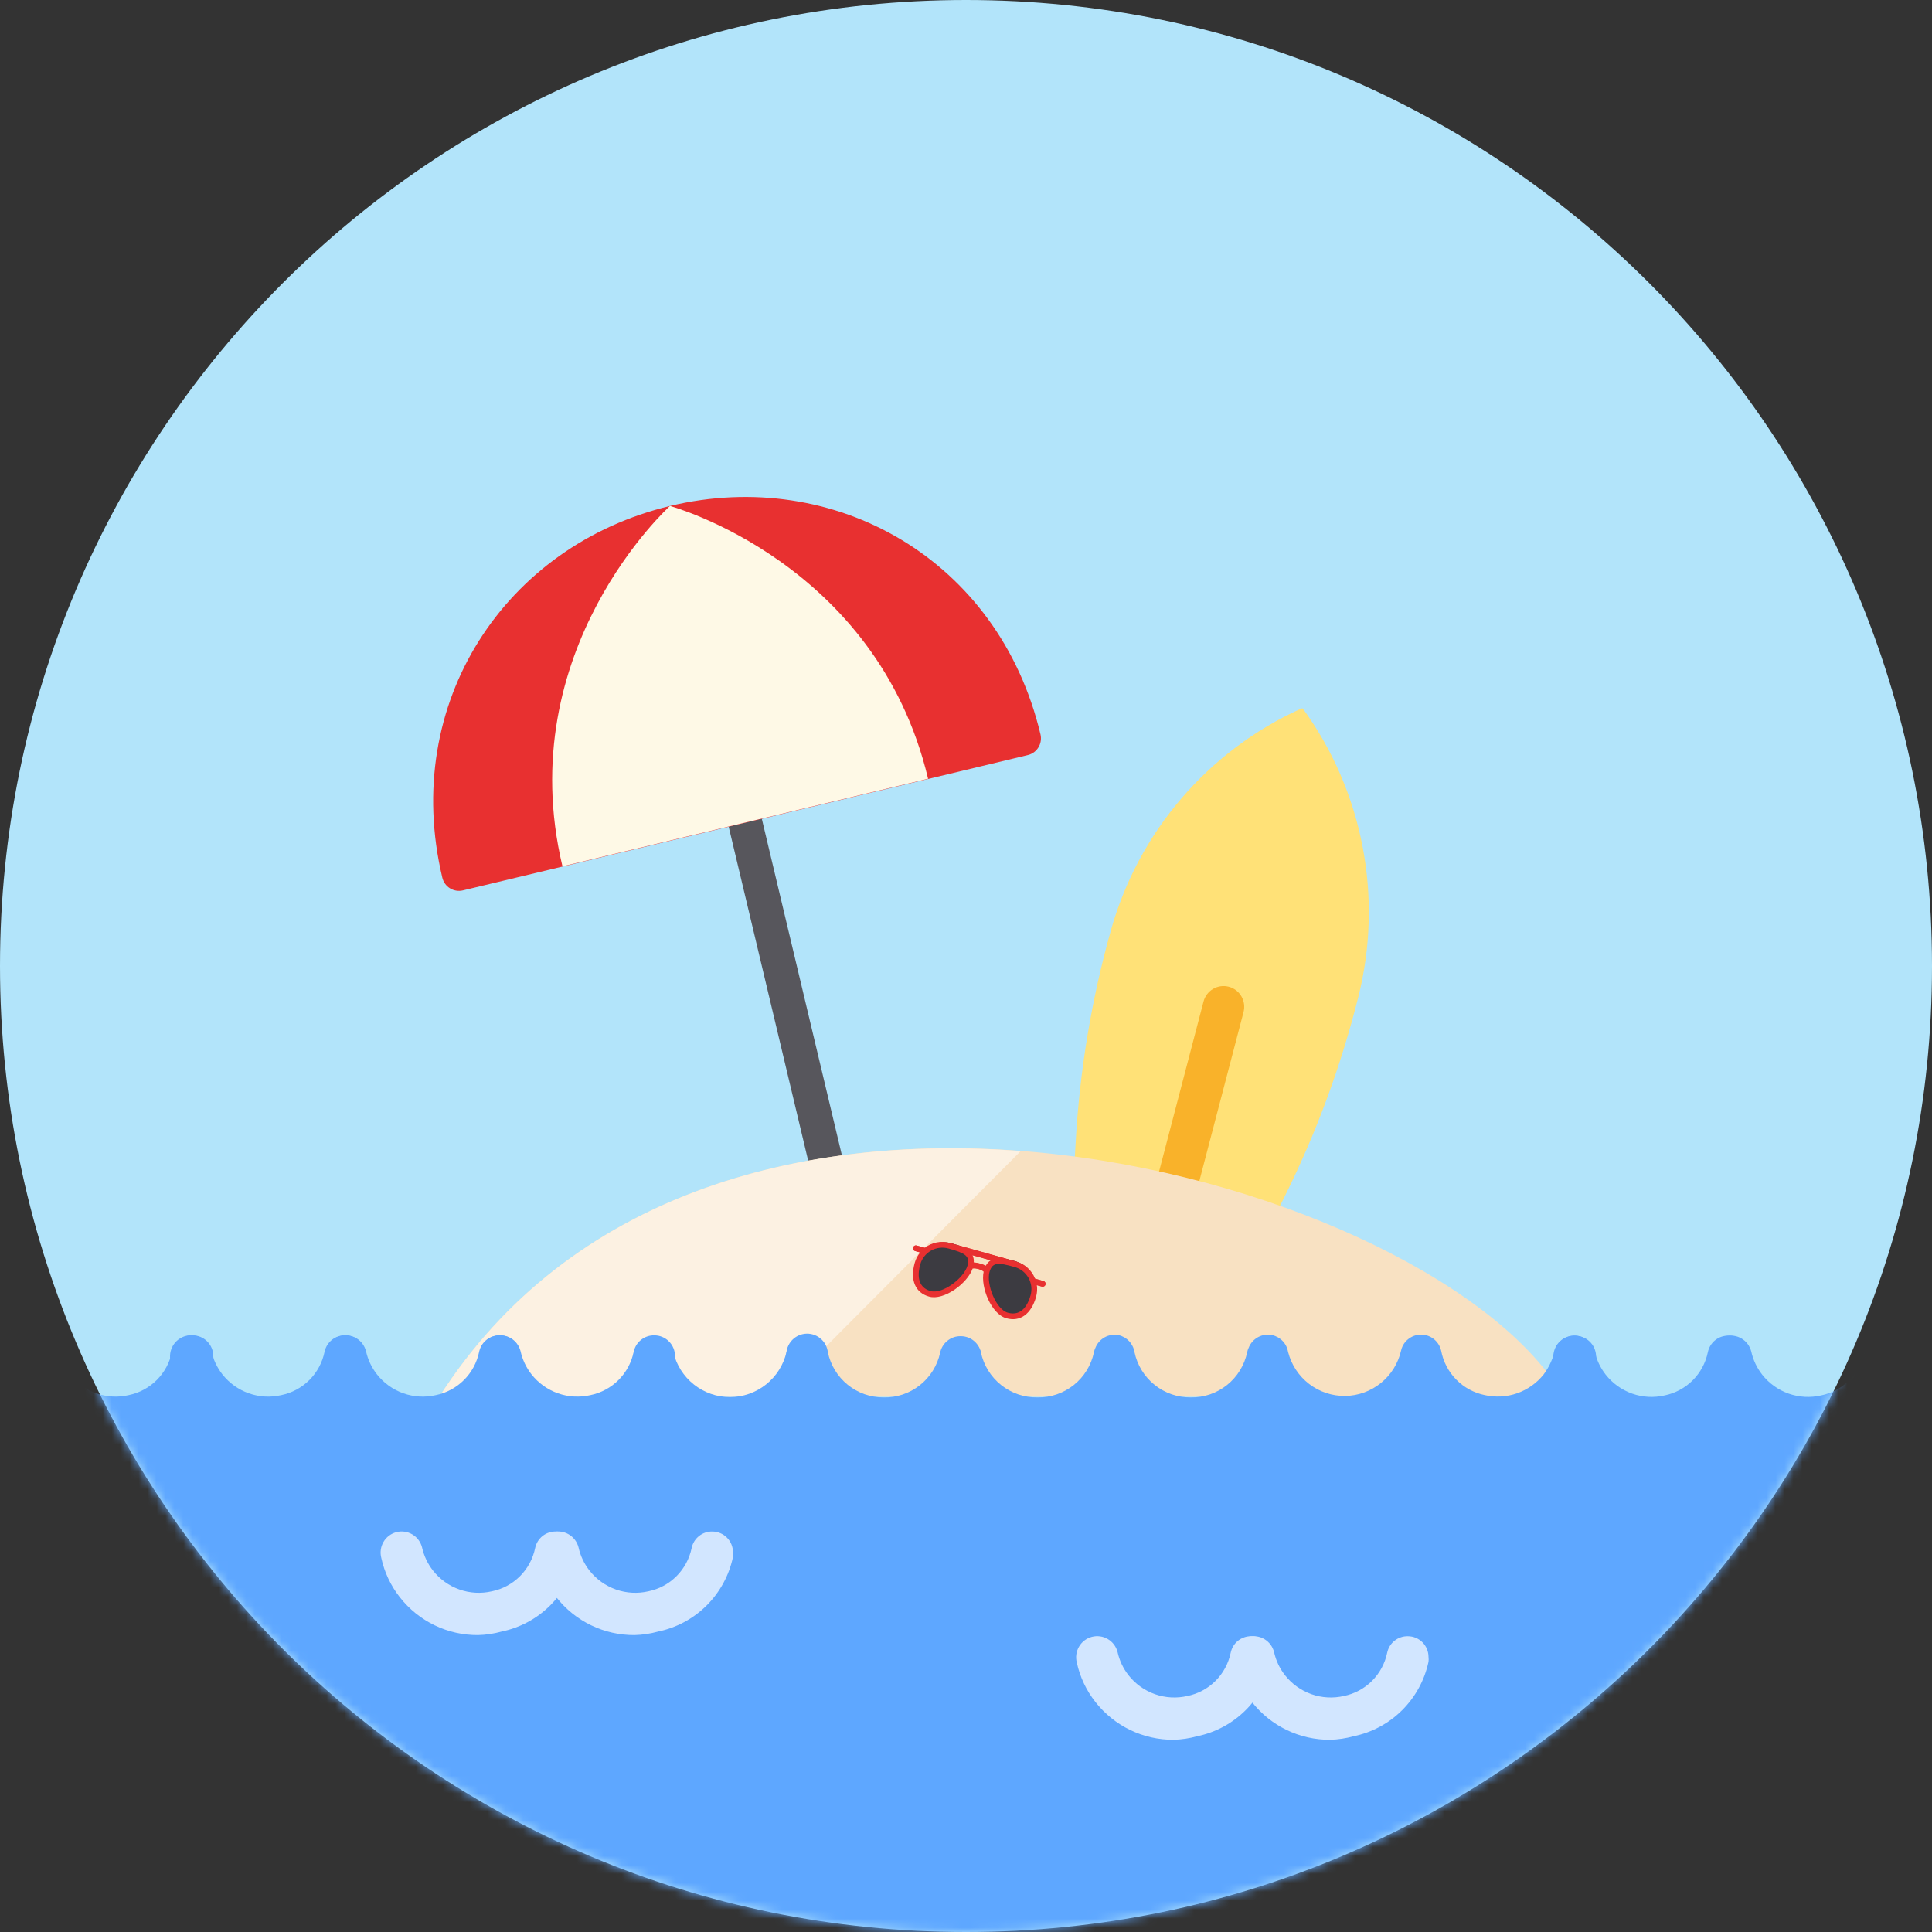 <svg width="216" height="216" viewBox="0 0 216 216" fill="none" xmlns="http://www.w3.org/2000/svg">
<rect x="0" y="0" width="216" height="216" fill="#333333" stroke="none"/>
<path d="M108 216C167.647 216 216 167.647 216 108C216 48.353 167.647 0 108 0C48.353 0 0 48.353 0 108C0 167.647 48.353 216 108 216Z" fill="#B2E4FA"/>
<path d="M124.201 104.008C122.018 111.783 120.695 119.774 120.254 127.839L119.796 135.808C122.614 136.604 126.765 137.622 129.968 138.527L141.677 94.403C145.044 81.716 146.188 80.481 146.188 80.481L145.578 79.182L145.413 79.246C140.292 81.573 135.741 84.994 132.077 89.272C128.413 93.549 125.725 98.579 124.201 104.008Z" fill="#FFE177"/>
<path d="M151.875 111.405C149.916 119.239 147.103 126.833 143.488 134.049L139.936 141.191C137.097 140.475 132.992 139.286 129.765 138.473L141.474 94.348C144.841 81.662 144.678 79.853 144.678 79.853L145.634 79.197L145.746 79.335C149.035 83.909 151.287 89.15 152.346 94.689C153.405 100.229 153.244 105.934 151.875 111.405Z" fill="#FFE177"/>
<path d="M130.922 135.003C130.329 134.846 129.822 134.46 129.513 133.929C129.203 133.397 129.117 132.765 129.273 132.169L134.557 111.973C134.713 111.378 135.098 110.87 135.627 110.559C136.157 110.249 136.788 110.162 137.381 110.319C137.974 110.475 138.481 110.861 138.79 111.393C139.099 111.924 139.185 112.557 139.029 113.152L133.745 133.348C133.589 133.943 133.204 134.452 132.675 134.762C132.145 135.072 131.515 135.159 130.922 135.003Z" fill="#F9B22A"/>
<path d="M84.722 89.654L95.73 135.901L92.026 136.788L81.019 90.541L84.722 89.654Z" fill="#57565C"/>
<path d="M74.917 56.564C93.283 52.168 111.668 62.514 116.326 82.097C116.575 83.126 115.947 84.167 114.922 84.416L51.748 99.55C50.72 99.792 49.692 99.149 49.451 98.118C44.792 78.535 56.538 60.971 74.903 56.568L75.338 58.396C75.343 58.395 75.347 58.394 75.352 58.392L74.917 56.564Z" fill="#E83030"/>
<path d="M74.903 56.568C74.903 56.568 97.994 62.823 103.761 87.064L62.883 96.856C57.117 72.616 74.903 56.568 74.903 56.568Z" fill="#FEF9E6"/>
<path d="M49.123 156.153H174.796C161.082 132.066 79.936 108.051 49.123 156.153Z" fill="#F8E1C2"/>
<path d="M49.123 156.153H86.754L114.123 128.687C89.503 126.803 63.689 133.412 49.123 156.153Z" fill="#FCF1E2"/>
<g clip-path="url(#clip0_155_20)">
<path d="M110.709 142.514C110.624 142.491 110.545 142.451 110.476 142.396C109.813 141.924 109.006 141.698 108.195 141.756C108.081 141.769 107.967 141.75 107.863 141.704C107.759 141.657 107.67 141.584 107.604 141.491C107.508 141.311 107.623 141.137 107.865 141.105C109.029 141.014 110.187 141.338 111.134 142.021C111.323 142.174 111.332 142.383 111.156 142.487C111.087 142.521 111.012 142.541 110.936 142.546C110.859 142.551 110.782 142.54 110.709 142.514ZM116.49 143.842L115.405 143.538C115.323 143.515 115.254 143.46 115.212 143.386C115.17 143.312 115.16 143.225 115.183 143.143C115.206 143.061 115.26 142.992 115.334 142.95C115.408 142.908 115.496 142.898 115.577 142.921L116.663 143.225C116.745 143.248 116.814 143.302 116.856 143.376C116.897 143.451 116.908 143.538 116.885 143.62C116.862 143.702 116.807 143.771 116.733 143.813C116.659 143.854 116.572 143.865 116.49 143.842ZM103.391 140.17L102.305 139.866C102.224 139.843 102.154 139.789 102.113 139.715C102.071 139.641 102.061 139.553 102.084 139.471C102.106 139.39 102.161 139.32 102.235 139.279C102.309 139.237 102.397 139.227 102.478 139.25L103.564 139.554C103.646 139.577 103.715 139.631 103.756 139.705C103.798 139.779 103.809 139.867 103.786 139.949C103.763 140.03 103.708 140.1 103.634 140.141C103.56 140.183 103.473 140.193 103.391 140.17ZM113.444 141.658L106.043 139.583C105.961 139.561 105.892 139.506 105.85 139.432C105.809 139.358 105.798 139.27 105.821 139.189C105.844 139.107 105.899 139.038 105.973 138.996C106.047 138.954 106.134 138.944 106.216 138.967L113.617 141.041C113.698 141.064 113.768 141.118 113.809 141.192C113.851 141.266 113.861 141.354 113.839 141.436C113.816 141.518 113.761 141.587 113.687 141.628C113.613 141.67 113.526 141.681 113.444 141.658Z" fill="#E83030"/>
<path d="M108.532 141.385C108.079 143.001 105.496 145.097 103.954 144.665C102.412 144.233 102.163 142.746 102.616 141.131C102.71 140.752 102.878 140.395 103.109 140.081C103.341 139.768 103.633 139.503 103.967 139.302C104.301 139.1 104.672 138.967 105.058 138.91C105.444 138.853 105.838 138.872 106.216 138.967C107.752 139.397 108.991 139.744 108.532 141.385ZM115.566 144.767C115.113 146.382 114.128 147.523 112.586 147.091C111.044 146.659 109.927 143.525 110.38 141.91C110.833 140.294 112.087 140.612 113.617 141.041C113.99 141.157 114.337 141.345 114.637 141.595C114.937 141.845 115.185 142.152 115.366 142.499C115.547 142.845 115.658 143.223 115.692 143.613C115.726 144.002 115.683 144.394 115.566 144.767Z" fill="#3C3B41"/>
<path d="M116.663 143.225L115.725 142.962C115.546 142.499 115.26 142.084 114.892 141.75C114.524 141.415 114.083 141.172 113.604 141.037L106.204 138.963C105.725 138.829 105.222 138.808 104.733 138.902C104.245 138.996 103.786 139.203 103.391 139.505L102.478 139.25C102.397 139.227 102.309 139.237 102.235 139.279C102.161 139.32 102.106 139.39 102.084 139.471C102.061 139.553 102.071 139.641 102.113 139.715C102.154 139.789 102.224 139.843 102.305 139.866L102.873 140.025C102.593 140.366 102.388 140.762 102.268 141.186C101.727 143.116 102.329 144.529 103.871 144.961C105.536 145.428 108.145 143.498 108.74 141.829C108.958 141.8 109.18 141.816 109.392 141.876C109.604 141.935 109.801 142.037 109.973 142.175C109.601 143.906 110.827 146.911 112.505 147.381C114.047 147.813 115.295 146.919 115.836 144.989C115.954 144.564 115.984 144.119 115.923 143.683L116.49 143.842C116.572 143.865 116.659 143.854 116.733 143.813C116.807 143.771 116.862 143.702 116.885 143.62C116.908 143.538 116.897 143.451 116.856 143.376C116.814 143.302 116.745 143.248 116.663 143.225ZM104.044 144.344C102.434 143.893 102.627 142.278 102.885 141.359C103.068 140.705 103.504 140.15 104.096 139.817C104.689 139.484 105.389 139.4 106.043 139.583C107.832 140.085 108.481 140.38 108.164 141.508C107.775 142.896 105.376 144.718 104.044 144.344ZM110.194 141.552C109.797 141.298 109.333 141.168 108.862 141.178C108.898 140.891 108.853 140.6 108.732 140.337L110.761 140.906C110.515 141.063 110.318 141.287 110.194 141.552ZM112.678 146.764C111.346 146.391 110.246 143.575 110.631 142.2C110.948 141.071 111.655 141.156 113.444 141.658C114.098 141.841 114.653 142.277 114.986 142.869C115.319 143.461 115.403 144.162 115.219 144.816C114.957 145.753 114.287 147.215 112.678 146.764Z" fill="#E83030"/>
</g>
<mask id="mask0_155_20" style="mask-type:alpha" maskUnits="userSpaceOnUse" x="0" y="0" width="216" height="216">
<path d="M108 216C167.647 216 216 167.647 216 108C216 48.353 167.647 0 108 0C48.353 0 0 48.353 0 108C0 167.647 48.353 216 108 216Z" fill="#B2E4FA"/>
</mask>
<g mask="url(#mask0_155_20)">
<rect x="1.945" y="156.335" width="211.032" height="69.552" fill="#5EA7FF"/>
<path d="M131.209 194.509C129.528 194.52 127.867 194.145 126.352 193.413C124.838 192.681 123.51 191.612 122.47 190.286C121.45 188.995 120.739 187.488 120.39 185.878C120.233 185.272 120.323 184.628 120.64 184.089C120.956 183.549 121.473 183.158 122.077 183.001C122.681 182.844 123.322 182.935 123.86 183.252C124.398 183.57 124.788 184.089 124.944 184.695C125.152 185.642 125.571 186.531 126.169 187.293C126.935 188.267 127.961 189.002 129.128 189.413C130.295 189.824 131.554 189.893 132.758 189.613C133.945 189.371 135.036 188.785 135.895 187.927C136.754 187.07 137.343 185.978 137.59 184.788C137.698 184.256 137.988 183.779 138.411 183.439C138.833 183.1 139.361 182.921 139.902 182.932C140.515 182.932 141.103 183.176 141.536 183.611C141.97 184.046 142.214 184.636 142.214 185.252C142.236 185.429 142.236 185.608 142.214 185.785C141.776 187.839 140.751 189.721 139.265 191.2C137.779 192.679 135.895 193.692 133.845 194.114C132.985 194.353 132.1 194.486 131.209 194.509Z" fill="#D2E6FF"/>
<path d="M148.705 194.509C147.024 194.52 145.363 194.145 143.848 193.413C142.334 192.681 141.006 191.612 139.966 190.286C138.947 188.995 138.235 187.488 137.886 185.878C137.729 185.272 137.819 184.628 138.136 184.089C138.452 183.549 138.969 183.158 139.573 183.001C140.177 182.844 140.819 182.935 141.356 183.252C141.894 183.57 142.284 184.089 142.44 184.695C142.648 185.642 143.067 186.531 143.665 187.293C144.431 188.267 145.458 189.002 146.624 189.413C147.791 189.824 149.05 189.893 150.254 189.613C151.441 189.371 152.532 188.785 153.391 187.927C154.25 187.07 154.839 185.978 155.086 184.788C155.194 184.256 155.485 183.779 155.907 183.439C156.329 183.1 156.857 182.921 157.398 182.932C158.011 182.932 158.599 183.176 159.033 183.611C159.466 184.046 159.71 184.636 159.71 185.252C159.732 185.429 159.732 185.608 159.71 185.785C159.272 187.839 158.247 189.721 156.761 191.2C155.275 192.679 153.391 193.692 151.341 194.114C150.482 194.353 149.596 194.486 148.705 194.509Z" fill="#D2E6FF"/>
<path d="M53.447 182.804C51.766 182.815 50.105 182.44 48.59 181.708C47.076 180.976 45.748 179.907 44.709 178.581C43.689 177.29 42.977 175.782 42.628 174.173C42.471 173.567 42.561 172.923 42.878 172.384C43.194 171.844 43.712 171.453 44.316 171.296C44.919 171.139 45.561 171.229 46.098 171.547C46.636 171.865 47.026 172.384 47.182 172.99C47.391 173.937 47.809 174.826 48.407 175.588C49.173 176.562 50.2 177.297 51.366 177.708C52.533 178.119 53.792 178.188 54.996 177.908C56.184 177.666 57.274 177.08 58.133 176.222C58.992 175.364 59.581 174.273 59.828 173.083C59.936 172.551 60.227 172.074 60.649 171.734C61.072 171.395 61.599 171.215 62.14 171.226C62.753 171.226 63.341 171.471 63.775 171.906C64.208 172.341 64.452 172.931 64.452 173.547C64.474 173.724 64.474 173.903 64.452 174.08C64.014 176.134 62.989 178.016 61.503 179.495C60.017 180.974 58.133 181.987 56.083 182.409C55.224 182.648 54.339 182.781 53.447 182.804Z" fill="#D2E6FF"/>
<path d="M70.944 182.804C69.263 182.815 67.601 182.44 66.087 181.708C64.572 180.976 63.244 179.907 62.205 178.581C61.185 177.29 60.473 175.782 60.124 174.173C59.968 173.567 60.057 172.923 60.374 172.384C60.691 171.844 61.208 171.453 61.812 171.296C62.416 171.139 63.057 171.229 63.594 171.547C64.132 171.865 64.522 172.384 64.678 172.99C64.887 173.937 65.306 174.826 65.904 175.588C66.67 176.562 67.696 177.297 68.862 177.708C70.029 178.119 71.288 178.188 72.492 177.908C73.68 177.666 74.77 177.08 75.629 176.222C76.488 175.364 77.077 174.273 77.324 173.083C77.432 172.551 77.723 172.074 78.145 171.734C78.568 171.395 79.095 171.215 79.636 171.226C80.249 171.226 80.837 171.471 81.271 171.906C81.704 172.341 81.948 172.931 81.948 173.547C81.971 173.724 81.971 173.903 81.948 174.08C81.51 176.134 80.485 178.016 78.999 179.495C77.513 180.974 75.629 181.987 73.579 182.409C72.72 182.648 71.835 182.781 70.944 182.804Z" fill="#D2E6FF"/>
<path d="M167.504 160.87C166.688 160.866 165.875 160.78 165.076 160.615C162.628 160.106 160.43 158.761 158.858 156.81C157.807 158.064 156.496 159.072 155.017 159.764C153.537 160.455 151.924 160.814 150.292 160.814C148.66 160.814 147.047 160.455 145.567 159.764C144.088 159.072 142.777 158.064 141.727 156.81C140.692 158.09 139.384 159.119 137.899 159.822C136.415 160.525 134.791 160.883 133.149 160.87C131.512 160.889 129.89 160.537 128.406 159.843C126.921 159.148 125.611 158.127 124.572 156.856C123.534 158.127 122.224 159.148 120.739 159.843C119.254 160.537 117.633 160.889 115.995 160.87C113.479 160.897 111.029 160.054 109.059 158.482C107.088 156.911 105.717 154.706 105.176 152.24C105.087 151.663 105.217 151.073 105.542 150.589C105.866 150.105 106.361 149.761 106.927 149.626C107.493 149.492 108.089 149.576 108.595 149.862C109.102 150.149 109.483 150.617 109.661 151.172C109.967 152.623 110.766 153.921 111.922 154.844C113.078 155.767 114.518 156.257 115.995 156.23C117.469 156.256 118.906 155.765 120.058 154.842C121.211 153.918 122.006 152.621 122.307 151.172C122.34 151.004 122.394 150.84 122.469 150.685C122.669 150.184 123.037 149.768 123.509 149.509C123.982 149.251 124.53 149.166 125.058 149.27C125.511 149.371 125.922 149.607 126.24 149.946C126.557 150.285 126.766 150.713 126.838 151.172C127.142 152.615 127.935 153.907 129.082 154.829C130.228 155.751 131.657 156.246 133.126 156.23C134.6 156.256 136.037 155.765 137.189 154.842C138.342 153.918 139.137 152.621 139.438 151.172C139.471 151.004 139.525 150.84 139.6 150.685C139.801 150.174 140.176 149.752 140.659 149.493C141.141 149.233 141.7 149.154 142.235 149.27C142.688 149.371 143.1 149.607 143.417 149.946C143.735 150.285 143.943 150.713 144.015 151.172C144.378 152.587 145.203 153.839 146.359 154.726C147.515 155.614 148.935 156.086 150.39 156.068C151.846 156.049 153.253 155.54 154.386 154.623C155.519 153.706 156.312 152.434 156.638 151.01C156.671 150.841 156.725 150.677 156.8 150.523C157.006 150.094 157.339 149.74 157.752 149.508C158.166 149.275 158.64 149.176 159.112 149.223C159.591 149.274 160.042 149.473 160.403 149.793C160.763 150.114 161.015 150.539 161.123 151.01C161.352 152.231 161.938 153.355 162.807 154.24C163.676 155.124 164.788 155.728 166.001 155.975C167.206 156.249 168.463 156.177 169.628 155.767C170.794 155.356 171.82 154.624 172.59 153.655C173.146 152.904 173.554 152.053 173.792 151.149C173.925 150.55 174.289 150.027 174.805 149.697C175.32 149.366 175.946 149.255 176.543 149.386C177.138 149.494 177.667 149.831 178.017 150.325C178.367 150.82 178.51 151.432 178.416 152.031V152.147C178.055 153.739 177.371 155.24 176.405 156.555C175.355 157.917 174.005 159.016 172.461 159.764C170.916 160.513 169.219 160.892 167.504 160.87Z" fill="#5EA7FF"/>
<path d="M98.795 160.871C96.325 160.893 93.919 160.075 91.972 158.55C90.024 157.025 88.648 154.882 88.068 152.472C87.979 152.227 87.932 151.968 87.929 151.707C87.859 151.091 88.035 150.473 88.418 149.988C88.802 149.503 89.362 149.191 89.975 149.12C90.588 149.049 91.204 149.226 91.688 149.611C92.171 149.996 92.483 150.558 92.553 151.173C92.851 152.606 93.633 153.891 94.766 154.813C95.899 155.734 97.314 156.235 98.772 156.231C100.24 156.265 101.675 155.787 102.831 154.877C103.986 153.967 104.791 152.682 105.107 151.243C105.215 150.711 105.505 150.234 105.928 149.895C106.35 149.555 106.878 149.376 107.418 149.387C108.032 149.387 108.62 149.631 109.053 150.066C109.487 150.501 109.73 151.091 109.73 151.707C109.754 151.891 109.754 152.079 109.73 152.263C109.18 154.746 107.79 156.96 105.796 158.529C103.803 160.099 101.328 160.926 98.795 160.871Z" fill="#5EA7FF"/>
<path d="M81.618 160.871C79.099 160.907 76.646 160.067 74.674 158.494C72.701 156.921 71.332 154.711 70.799 152.24C70.71 151.663 70.84 151.074 71.165 150.59C71.49 150.105 71.984 149.761 72.55 149.627C73.116 149.492 73.712 149.577 74.218 149.863C74.725 150.15 75.106 150.617 75.284 151.173C75.62 152.603 76.427 153.877 77.575 154.788C78.722 155.7 80.143 156.196 81.607 156.196C83.071 156.196 84.491 155.7 85.639 154.788C86.787 153.877 87.594 152.603 87.93 151.173C88.038 150.641 88.329 150.164 88.751 149.825C89.173 149.486 89.701 149.306 90.242 149.317C90.855 149.317 91.443 149.561 91.876 149.996C92.31 150.432 92.554 151.022 92.554 151.637C92.576 151.814 92.576 151.993 92.554 152.171C92.03 154.674 90.65 156.915 88.653 158.504C86.656 160.093 84.167 160.931 81.618 160.871Z" fill="#5EA7FF"/>
<path d="M64.463 160.871C62.782 160.882 61.121 160.507 59.606 159.776C58.092 159.044 56.764 157.974 55.724 156.648C54.704 155.358 53.993 153.85 53.643 152.24C53.487 151.634 53.577 150.991 53.894 150.451C54.21 149.912 54.727 149.52 55.331 149.363C55.935 149.207 56.576 149.297 57.114 149.614C57.652 149.932 58.041 150.451 58.198 151.057C58.406 152.005 58.825 152.893 59.423 153.656C60.189 154.629 61.215 155.365 62.382 155.775C63.549 156.186 64.808 156.256 66.012 155.976C67.199 155.733 68.29 155.147 69.149 154.29C70.007 153.432 70.597 152.34 70.844 151.15C70.952 150.618 71.242 150.141 71.665 149.802C72.087 149.463 72.615 149.283 73.156 149.294C73.769 149.294 74.357 149.538 74.79 149.973C75.224 150.408 75.468 150.999 75.468 151.614C75.49 151.791 75.49 151.97 75.468 152.147C75.03 154.202 74.005 156.083 72.519 157.562C71.032 159.042 69.149 160.054 67.099 160.476C66.239 160.716 65.354 160.848 64.463 160.871Z" fill="#5EA7FF"/>
<path d="M184.559 160.904C182.878 160.915 181.216 160.541 179.702 159.809C178.187 159.077 176.859 158.007 175.82 156.682C174.8 155.391 174.088 153.883 173.739 152.274C173.583 151.667 173.673 151.024 173.989 150.484C174.306 149.945 174.823 149.554 175.427 149.397C176.031 149.24 176.672 149.33 177.21 149.648C177.747 149.965 178.137 150.484 178.294 151.09C178.502 152.038 178.921 152.926 179.519 153.689C180.285 154.663 181.311 155.398 182.478 155.809C183.644 156.219 184.903 156.289 186.108 156.009C187.295 155.767 188.386 155.18 189.244 154.323C190.103 153.465 190.692 152.373 190.939 151.183C191.048 150.651 191.338 150.174 191.761 149.835C192.183 149.496 192.711 149.316 193.251 149.327C193.865 149.327 194.453 149.571 194.886 150.007C195.32 150.442 195.563 151.032 195.563 151.647C195.586 151.824 195.586 152.004 195.563 152.181C195.125 154.235 194.101 156.116 192.614 157.596C191.128 159.075 189.245 160.087 187.194 160.51C186.335 160.749 185.45 160.881 184.559 160.904Z" fill="#5EA7FF"/>
<path d="M202.055 160.904C200.374 160.915 198.713 160.541 197.198 159.809C195.683 159.077 194.356 158.007 193.316 156.682C192.296 155.391 191.584 153.883 191.235 152.274C191.079 151.667 191.169 151.024 191.485 150.484C191.802 149.945 192.319 149.554 192.923 149.397C193.527 149.24 194.168 149.33 194.706 149.648C195.243 149.965 195.633 150.484 195.79 151.09C195.998 152.038 196.417 152.926 197.015 153.689C197.781 154.663 198.807 155.398 199.974 155.809C201.14 156.219 202.399 156.289 203.604 156.009C204.791 155.767 205.882 155.18 206.74 154.323C207.599 153.465 208.189 152.373 208.436 151.183C208.544 150.651 208.834 150.174 209.257 149.835C209.679 149.496 210.207 149.316 210.747 149.327C211.361 149.327 211.949 149.571 212.382 150.007C212.816 150.442 213.059 151.032 213.059 151.647C213.082 151.824 213.082 152.004 213.059 152.181C212.621 154.235 211.597 156.116 210.11 157.596C208.624 159.075 206.741 160.087 204.69 160.51C203.831 160.749 202.946 160.881 202.055 160.904Z" fill="#5EA7FF"/>
<path d="M29.902 160.871C28.221 160.882 26.56 160.507 25.046 159.776C23.531 159.044 22.203 157.974 21.164 156.648C20.144 155.358 19.432 153.85 19.083 152.24C18.927 151.634 19.017 150.991 19.333 150.451C19.649 149.912 20.167 149.52 20.771 149.363C21.375 149.207 22.016 149.297 22.553 149.614C23.091 149.932 23.481 150.451 23.637 151.057C23.846 152.005 24.265 152.893 24.863 153.656C25.629 154.629 26.655 155.365 27.821 155.775C28.988 156.186 30.247 156.256 31.451 155.976C32.639 155.733 33.729 155.147 34.588 154.29C35.447 153.432 36.036 152.34 36.283 151.15C36.391 150.618 36.682 150.141 37.104 149.802C37.527 149.463 38.054 149.283 38.595 149.294C39.208 149.294 39.796 149.538 40.23 149.973C40.663 150.408 40.907 150.999 40.907 151.614C40.929 151.791 40.929 151.97 40.907 152.147C40.469 154.202 39.444 156.083 37.958 157.562C36.472 159.042 34.589 160.054 32.538 160.476C31.679 160.716 30.794 160.848 29.902 160.871Z" fill="#5EA7FF"/>
<path d="M12.84 160.871C11.159 160.882 9.498 160.507 7.983 159.776C6.468 159.044 5.141 157.974 4.101 156.648C3.081 155.358 2.37 153.85 2.02 152.24C1.864 151.634 1.954 150.991 2.271 150.451C2.587 149.912 3.104 149.52 3.708 149.363C4.312 149.207 4.953 149.297 5.491 149.614C6.029 149.932 6.418 150.451 6.575 151.057C6.783 152.005 7.202 152.893 7.8 153.656C8.566 154.629 9.592 155.365 10.759 155.775C11.925 156.186 13.184 156.256 14.389 155.976C15.576 155.733 16.667 155.147 17.526 154.29C18.384 153.432 18.974 152.34 19.221 151.15C19.329 150.618 19.619 150.141 20.042 149.802C20.464 149.463 20.992 149.283 21.533 149.294C22.146 149.294 22.734 149.538 23.167 149.973C23.601 150.408 23.845 150.999 23.845 151.614C23.867 151.791 23.867 151.97 23.845 152.147C23.407 154.202 22.382 156.083 20.896 157.562C19.409 159.042 17.526 160.054 15.476 160.476C14.616 160.716 13.731 160.848 12.84 160.871Z" fill="#5EA7FF"/>
<path d="M47.184 160.871C45.503 160.882 43.842 160.507 42.327 159.776C40.812 159.044 39.484 157.974 38.445 156.648C37.425 155.358 36.713 153.85 36.364 152.24C36.208 151.634 36.298 150.991 36.614 150.451C36.931 149.912 37.448 149.52 38.052 149.363C38.656 149.207 39.297 149.297 39.835 149.614C40.372 149.932 40.762 150.451 40.919 151.057C41.127 152.005 41.546 152.893 42.144 153.656C42.91 154.629 43.936 155.365 45.103 155.775C46.269 156.186 47.528 156.256 48.733 155.976C49.92 155.733 51.011 155.147 51.869 154.29C52.728 153.432 53.318 152.34 53.565 151.15C53.673 150.618 53.963 150.141 54.386 149.802C54.808 149.463 55.336 149.283 55.876 149.294C56.489 149.294 57.078 149.538 57.511 149.973C57.945 150.408 58.188 150.999 58.188 151.614C58.211 151.791 58.211 151.97 58.188 152.147C57.75 154.202 56.726 156.083 55.239 157.562C53.753 159.042 51.87 160.054 49.819 160.476C48.96 160.716 48.075 160.848 47.184 160.871Z" fill="#5EA7FF"/>
</g>
<defs>
<clipPath id="clip0_155_20">
<rect width="15.372" height="15.372" fill="white" transform="translate(103.941 133.008) rotate(15.656)"/>
</clipPath>
</defs>
</svg>

